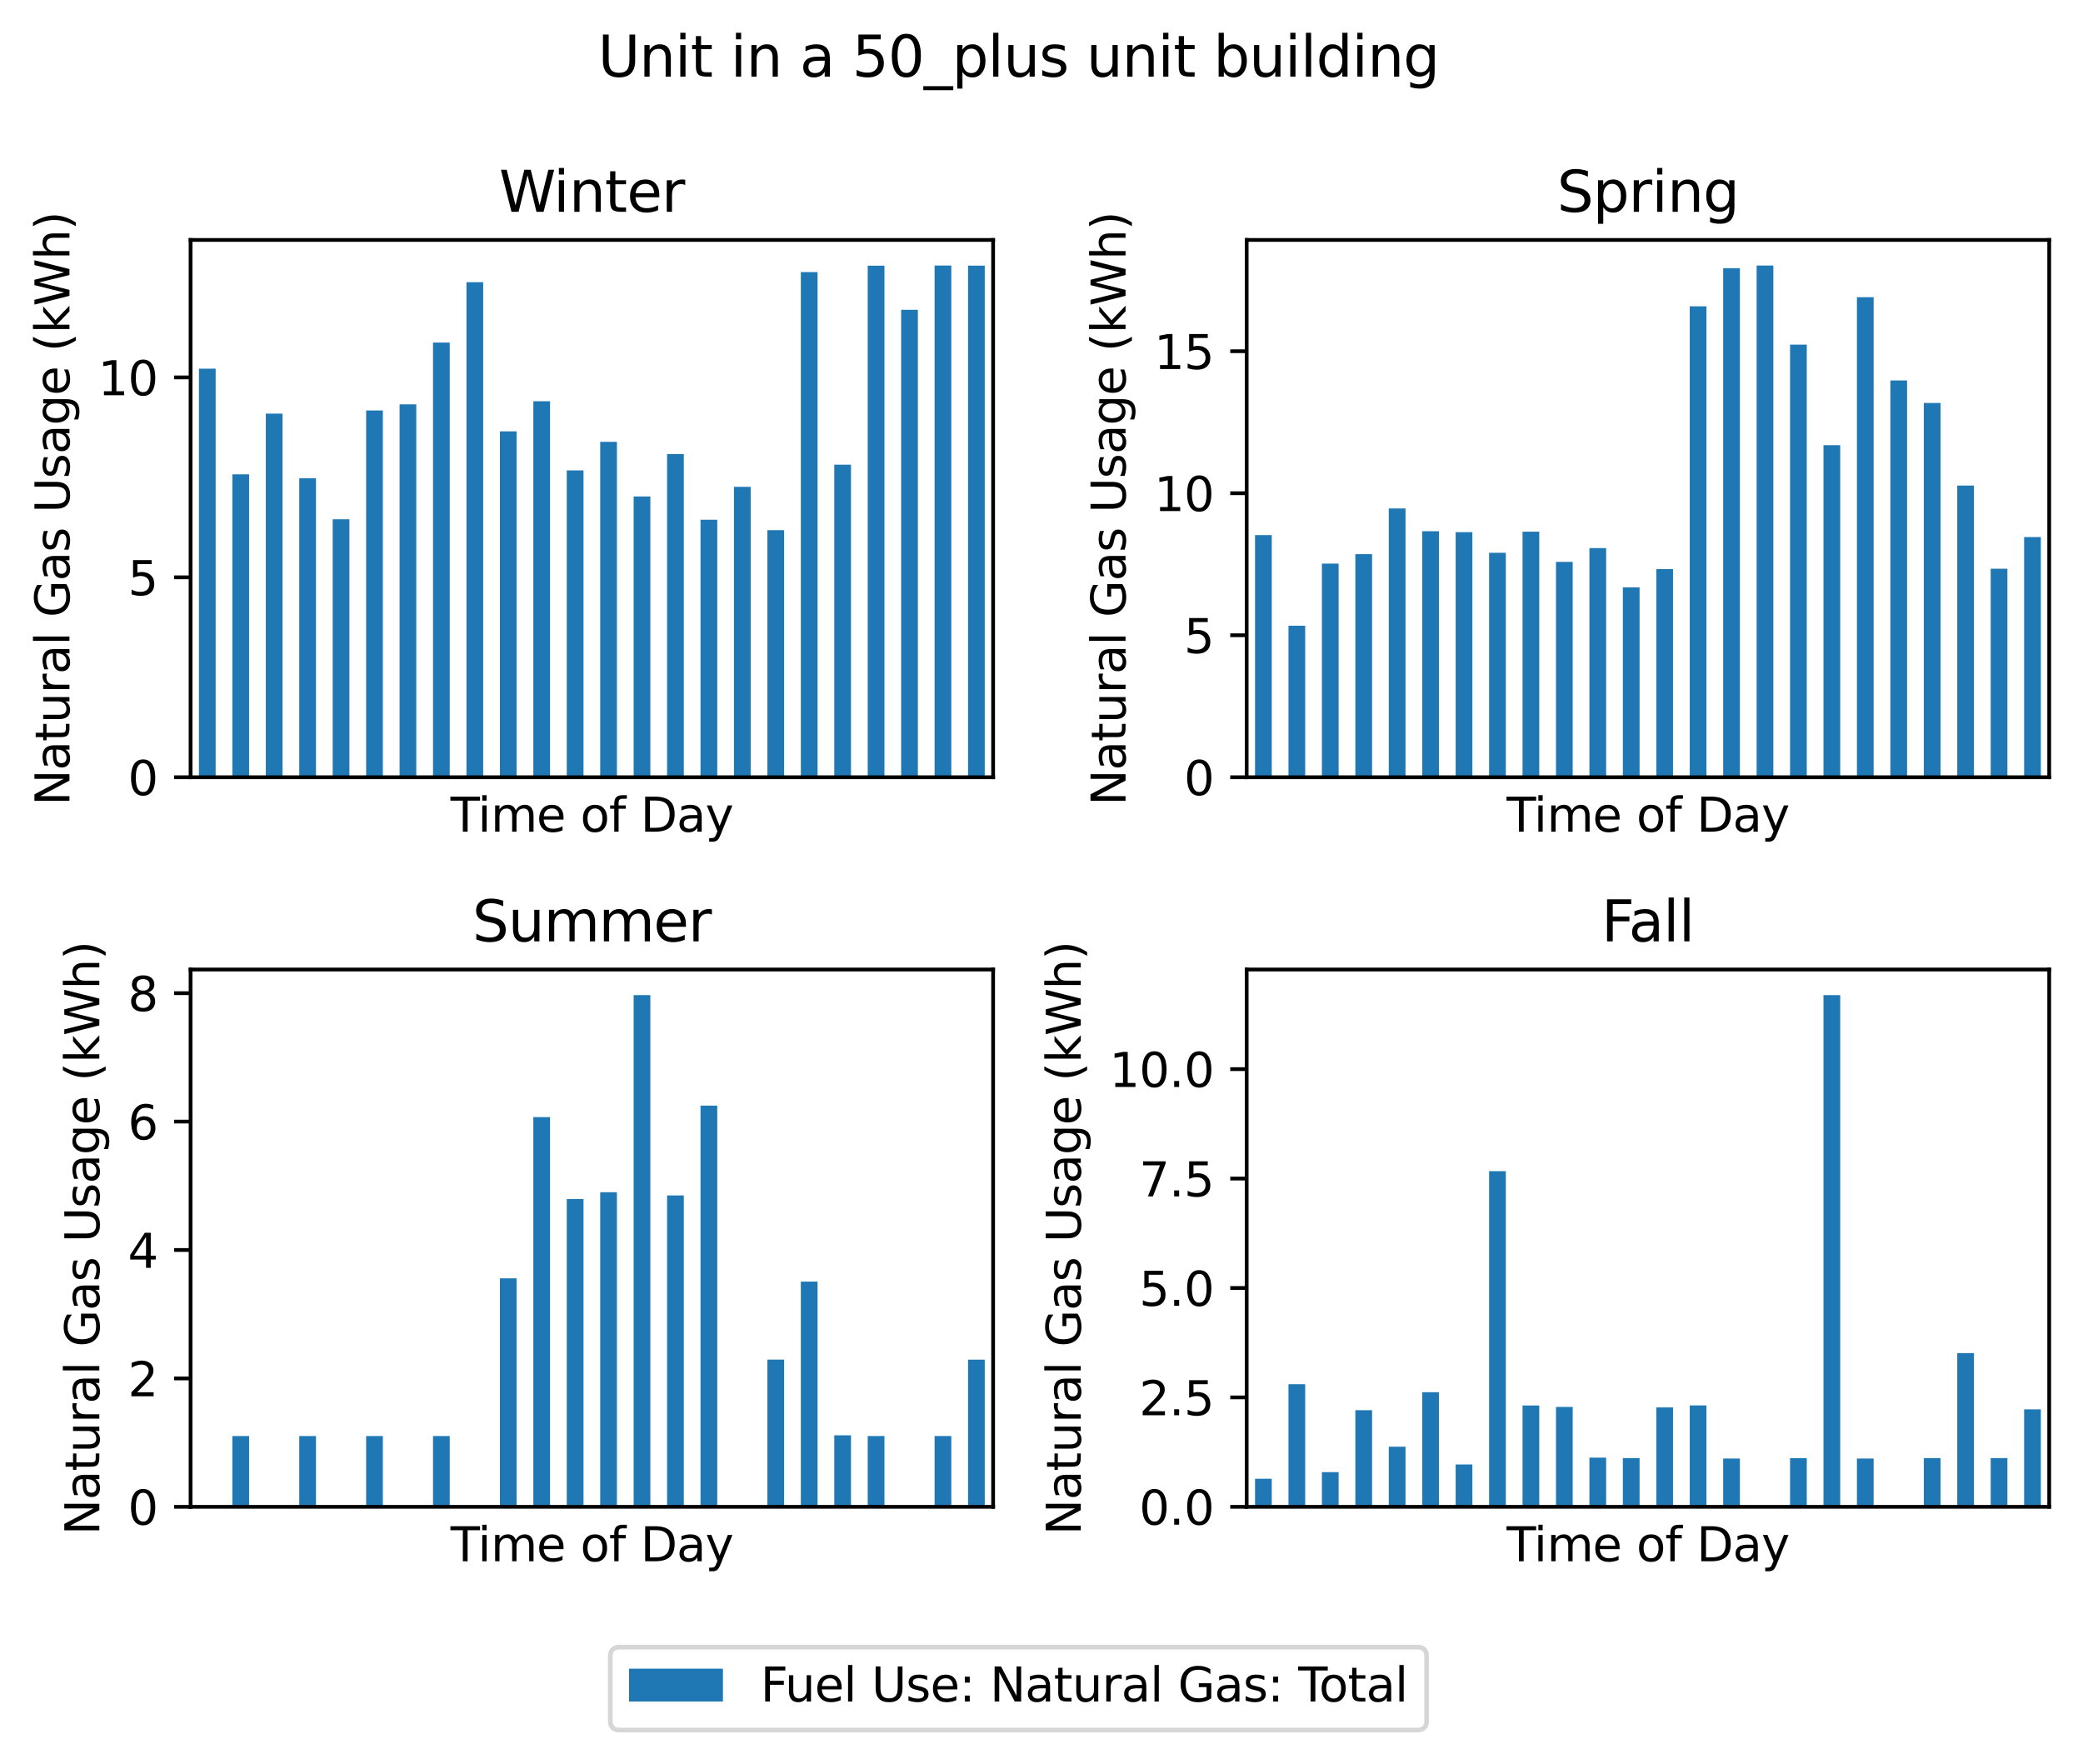 <?xml version="1.0" encoding="utf-8" standalone="no"?>
<!DOCTYPE svg PUBLIC "-//W3C//DTD SVG 1.1//EN"
  "http://www.w3.org/Graphics/SVG/1.1/DTD/svg11.dtd">
<svg xmlns:xlink="http://www.w3.org/1999/xlink" width="443.783pt" height="375.766pt" viewBox="0 0 443.783 375.766" xmlns="http://www.w3.org/2000/svg" version="1.1">
 <defs>
  <style type="text/css">*{stroke-linejoin: round; stroke-linecap: butt}</style>
 </defs>
 <g id="figure_1">
  <g id="patch_1">
   <path d="M 0 375.766 
L 443.783 375.766 
L 443.783 -0 
L 0 -0 
z
" style="fill: #ffffff"/>
  </g>
  <g id="axes_1">
   <g id="patch_2">
    <path d="M 40.603 165.584 
L 211.583 165.584 
L 211.583 51.119 
L 40.603 51.119 
z
" style="fill: #ffffff"/>
   </g>
   <g id="patch_3">
    <path d="M 42.384 165.584 
L 45.946 165.584 
L 45.946 78.546 
L 42.384 78.546 
z
" clip-path="url(#pbcaced70a6)" style="fill: #1f77b4"/>
   </g>
   <g id="patch_4">
    <path d="M 49.508 165.584 
L 53.07 165.584 
L 53.07 101.051 
L 49.508 101.051 
z
" clip-path="url(#pbcaced70a6)" style="fill: #1f77b4"/>
   </g>
   <g id="patch_5">
    <path d="M 56.633 165.584 
L 60.195 165.584 
L 60.195 88.121 
L 56.633 88.121 
z
" clip-path="url(#pbcaced70a6)" style="fill: #1f77b4"/>
   </g>
   <g id="patch_6">
    <path d="M 63.757 165.584 
L 67.319 165.584 
L 67.319 101.894 
L 63.757 101.894 
z
" clip-path="url(#pbcaced70a6)" style="fill: #1f77b4"/>
   </g>
   <g id="patch_7">
    <path d="M 70.881 165.584 
L 74.443 165.584 
L 74.443 110.625 
L 70.881 110.625 
z
" clip-path="url(#pbcaced70a6)" style="fill: #1f77b4"/>
   </g>
   <g id="patch_8">
    <path d="M 78.005 165.584 
L 81.567 165.584 
L 81.567 87.448 
L 78.005 87.448 
z
" clip-path="url(#pbcaced70a6)" style="fill: #1f77b4"/>
   </g>
   <g id="patch_9">
    <path d="M 85.129 165.584 
L 88.691 165.584 
L 88.691 86.145 
L 85.129 86.145 
z
" clip-path="url(#pbcaced70a6)" style="fill: #1f77b4"/>
   </g>
   <g id="patch_10">
    <path d="M 92.253 165.584 
L 95.815 165.584 
L 95.815 72.984 
L 92.253 72.984 
z
" clip-path="url(#pbcaced70a6)" style="fill: #1f77b4"/>
   </g>
   <g id="patch_11">
    <path d="M 99.377 165.584 
L 102.94 165.584 
L 102.94 60.113 
L 99.377 60.113 
z
" clip-path="url(#pbcaced70a6)" style="fill: #1f77b4"/>
   </g>
   <g id="patch_12">
    <path d="M 106.502 165.584 
L 110.064 165.584 
L 110.064 91.894 
L 106.502 91.894 
z
" clip-path="url(#pbcaced70a6)" style="fill: #1f77b4"/>
   </g>
   <g id="patch_13">
    <path d="M 113.626 165.584 
L 117.188 165.584 
L 117.188 85.48 
L 113.626 85.48 
z
" clip-path="url(#pbcaced70a6)" style="fill: #1f77b4"/>
   </g>
   <g id="patch_14">
    <path d="M 120.75 165.584 
L 124.312 165.584 
L 124.312 100.216 
L 120.75 100.216 
z
" clip-path="url(#pbcaced70a6)" style="fill: #1f77b4"/>
   </g>
   <g id="patch_15">
    <path d="M 127.874 165.584 
L 131.436 165.584 
L 131.436 94.134 
L 127.874 94.134 
z
" clip-path="url(#pbcaced70a6)" style="fill: #1f77b4"/>
   </g>
   <g id="patch_16">
    <path d="M 134.998 165.584 
L 138.56 165.584 
L 138.56 105.762 
L 134.998 105.762 
z
" clip-path="url(#pbcaced70a6)" style="fill: #1f77b4"/>
   </g>
   <g id="patch_17">
    <path d="M 142.123 165.584 
L 145.685 165.584 
L 145.685 96.732 
L 142.123 96.732 
z
" clip-path="url(#pbcaced70a6)" style="fill: #1f77b4"/>
   </g>
   <g id="patch_18">
    <path d="M 149.247 165.584 
L 152.809 165.584 
L 152.809 110.719 
L 149.247 110.719 
z
" clip-path="url(#pbcaced70a6)" style="fill: #1f77b4"/>
   </g>
   <g id="patch_19">
    <path d="M 156.371 165.584 
L 159.933 165.584 
L 159.933 103.717 
L 156.371 103.717 
z
" clip-path="url(#pbcaced70a6)" style="fill: #1f77b4"/>
   </g>
   <g id="patch_20">
    <path d="M 163.495 165.584 
L 167.057 165.584 
L 167.057 112.942 
L 163.495 112.942 
z
" clip-path="url(#pbcaced70a6)" style="fill: #1f77b4"/>
   </g>
   <g id="patch_21">
    <path d="M 170.619 165.584 
L 174.181 165.584 
L 174.181 57.967 
L 170.619 57.967 
z
" clip-path="url(#pbcaced70a6)" style="fill: #1f77b4"/>
   </g>
   <g id="patch_22">
    <path d="M 177.743 165.584 
L 181.305 165.584 
L 181.305 98.998 
L 177.743 98.998 
z
" clip-path="url(#pbcaced70a6)" style="fill: #1f77b4"/>
   </g>
   <g id="patch_23">
    <path d="M 184.868 165.584 
L 188.43 165.584 
L 188.43 56.604 
L 184.868 56.604 
z
" clip-path="url(#pbcaced70a6)" style="fill: #1f77b4"/>
   </g>
   <g id="patch_24">
    <path d="M 191.992 165.584 
L 195.554 165.584 
L 195.554 65.999 
L 191.992 65.999 
z
" clip-path="url(#pbcaced70a6)" style="fill: #1f77b4"/>
   </g>
   <g id="patch_25">
    <path d="M 199.116 165.584 
L 202.678 165.584 
L 202.678 56.57 
L 199.116 56.57 
z
" clip-path="url(#pbcaced70a6)" style="fill: #1f77b4"/>
   </g>
   <g id="patch_26">
    <path d="M 206.24 165.584 
L 209.802 165.584 
L 209.802 56.595 
L 206.24 56.595 
z
" clip-path="url(#pbcaced70a6)" style="fill: #1f77b4"/>
   </g>
   <g id="matplotlib.axis_1">
    <g id="text_1">
     <!-- Time of Day -->
     <g transform="translate(95.988 177.182) scale(0.1 -0.1)">
      <defs>
       <path id="DejaVuSans-54" d="M -19 4666 
L 3928 4666 
L 3928 4134 
L 2272 4134 
L 2272 0 
L 1638 0 
L 1638 4134 
L -19 4134 
L -19 4666 
z
" transform="scale(0.016)"/>
       <path id="DejaVuSans-69" d="M 603 3500 
L 1178 3500 
L 1178 0 
L 603 0 
L 603 3500 
z
M 603 4863 
L 1178 4863 
L 1178 4134 
L 603 4134 
L 603 4863 
z
" transform="scale(0.016)"/>
       <path id="DejaVuSans-6d" d="M 3328 2828 
Q 3544 3216 3844 3400 
Q 4144 3584 4550 3584 
Q 5097 3584 5394 3201 
Q 5691 2819 5691 2113 
L 5691 0 
L 5113 0 
L 5113 2094 
Q 5113 2597 4934 2840 
Q 4756 3084 4391 3084 
Q 3944 3084 3684 2787 
Q 3425 2491 3425 1978 
L 3425 0 
L 2847 0 
L 2847 2094 
Q 2847 2600 2669 2842 
Q 2491 3084 2119 3084 
Q 1678 3084 1418 2786 
Q 1159 2488 1159 1978 
L 1159 0 
L 581 0 
L 581 3500 
L 1159 3500 
L 1159 2956 
Q 1356 3278 1631 3431 
Q 1906 3584 2284 3584 
Q 2666 3584 2933 3390 
Q 3200 3197 3328 2828 
z
" transform="scale(0.016)"/>
       <path id="DejaVuSans-65" d="M 3597 1894 
L 3597 1613 
L 953 1613 
Q 991 1019 1311 708 
Q 1631 397 2203 397 
Q 2534 397 2845 478 
Q 3156 559 3463 722 
L 3463 178 
Q 3153 47 2828 -22 
Q 2503 -91 2169 -91 
Q 1331 -91 842 396 
Q 353 884 353 1716 
Q 353 2575 817 3079 
Q 1281 3584 2069 3584 
Q 2775 3584 3186 3129 
Q 3597 2675 3597 1894 
z
M 3022 2063 
Q 3016 2534 2758 2815 
Q 2500 3097 2075 3097 
Q 1594 3097 1305 2825 
Q 1016 2553 972 2059 
L 3022 2063 
z
" transform="scale(0.016)"/>
       <path id="DejaVuSans-20" transform="scale(0.016)"/>
       <path id="DejaVuSans-6f" d="M 1959 3097 
Q 1497 3097 1228 2736 
Q 959 2375 959 1747 
Q 959 1119 1226 758 
Q 1494 397 1959 397 
Q 2419 397 2687 759 
Q 2956 1122 2956 1747 
Q 2956 2369 2687 2733 
Q 2419 3097 1959 3097 
z
M 1959 3584 
Q 2709 3584 3137 3096 
Q 3566 2609 3566 1747 
Q 3566 888 3137 398 
Q 2709 -91 1959 -91 
Q 1206 -91 779 398 
Q 353 888 353 1747 
Q 353 2609 779 3096 
Q 1206 3584 1959 3584 
z
" transform="scale(0.016)"/>
       <path id="DejaVuSans-66" d="M 2375 4863 
L 2375 4384 
L 1825 4384 
Q 1516 4384 1395 4259 
Q 1275 4134 1275 3809 
L 1275 3500 
L 2222 3500 
L 2222 3053 
L 1275 3053 
L 1275 0 
L 697 0 
L 697 3053 
L 147 3053 
L 147 3500 
L 697 3500 
L 697 3744 
Q 697 4328 969 4595 
Q 1241 4863 1831 4863 
L 2375 4863 
z
" transform="scale(0.016)"/>
       <path id="DejaVuSans-44" d="M 1259 4147 
L 1259 519 
L 2022 519 
Q 2988 519 3436 956 
Q 3884 1394 3884 2338 
Q 3884 3275 3436 3711 
Q 2988 4147 2022 4147 
L 1259 4147 
z
M 628 4666 
L 1925 4666 
Q 3281 4666 3915 4102 
Q 4550 3538 4550 2338 
Q 4550 1131 3912 565 
Q 3275 0 1925 0 
L 628 0 
L 628 4666 
z
" transform="scale(0.016)"/>
       <path id="DejaVuSans-61" d="M 2194 1759 
Q 1497 1759 1228 1600 
Q 959 1441 959 1056 
Q 959 750 1161 570 
Q 1363 391 1709 391 
Q 2188 391 2477 730 
Q 2766 1069 2766 1631 
L 2766 1759 
L 2194 1759 
z
M 3341 1997 
L 3341 0 
L 2766 0 
L 2766 531 
Q 2569 213 2275 61 
Q 1981 -91 1556 -91 
Q 1019 -91 701 211 
Q 384 513 384 1019 
Q 384 1609 779 1909 
Q 1175 2209 1959 2209 
L 2766 2209 
L 2766 2266 
Q 2766 2663 2505 2880 
Q 2244 3097 1772 3097 
Q 1472 3097 1187 3025 
Q 903 2953 641 2809 
L 641 3341 
Q 956 3463 1253 3523 
Q 1550 3584 1831 3584 
Q 2591 3584 2966 3190 
Q 3341 2797 3341 1997 
z
" transform="scale(0.016)"/>
       <path id="DejaVuSans-79" d="M 2059 -325 
Q 1816 -950 1584 -1140 
Q 1353 -1331 966 -1331 
L 506 -1331 
L 506 -850 
L 844 -850 
Q 1081 -850 1212 -737 
Q 1344 -625 1503 -206 
L 1606 56 
L 191 3500 
L 800 3500 
L 1894 763 
L 2988 3500 
L 3597 3500 
L 2059 -325 
z
" transform="scale(0.016)"/>
      </defs>
      <use xlink:href="#DejaVuSans-54"/>
      <use xlink:href="#DejaVuSans-69" x="57.959"/>
      <use xlink:href="#DejaVuSans-6d" x="85.742"/>
      <use xlink:href="#DejaVuSans-65" x="183.154"/>
      <use xlink:href="#DejaVuSans-20" x="244.678"/>
      <use xlink:href="#DejaVuSans-6f" x="276.465"/>
      <use xlink:href="#DejaVuSans-66" x="337.646"/>
      <use xlink:href="#DejaVuSans-20" x="372.852"/>
      <use xlink:href="#DejaVuSans-44" x="404.639"/>
      <use xlink:href="#DejaVuSans-61" x="481.641"/>
      <use xlink:href="#DejaVuSans-79" x="542.92"/>
     </g>
    </g>
   </g>
   <g id="matplotlib.axis_2">
    <g id="ytick_1">
     <g id="line2d_1">
      <defs>
       <path id="m2511fa153b" d="M 0 0 
L -3.5 0 
" style="stroke: #000000; stroke-width: 0.8"/>
      </defs>
      <g>
       <use xlink:href="#m2511fa153b" x="40.603" y="165.584" style="stroke: #000000; stroke-width: 0.8"/>
      </g>
     </g>
     <g id="text_2">
      <!-- 0 -->
      <g transform="translate(27.241 169.383) scale(0.1 -0.1)">
       <defs>
        <path id="DejaVuSans-30" d="M 2034 4250 
Q 1547 4250 1301 3770 
Q 1056 3291 1056 2328 
Q 1056 1369 1301 889 
Q 1547 409 2034 409 
Q 2525 409 2770 889 
Q 3016 1369 3016 2328 
Q 3016 3291 2770 3770 
Q 2525 4250 2034 4250 
z
M 2034 4750 
Q 2819 4750 3233 4129 
Q 3647 3509 3647 2328 
Q 3647 1150 3233 529 
Q 2819 -91 2034 -91 
Q 1250 -91 836 529 
Q 422 1150 422 2328 
Q 422 3509 836 4129 
Q 1250 4750 2034 4750 
z
" transform="scale(0.016)"/>
       </defs>
       <use xlink:href="#DejaVuSans-30"/>
      </g>
     </g>
    </g>
    <g id="ytick_2">
     <g id="line2d_2">
      <g>
       <use xlink:href="#m2511fa153b" x="40.603" y="122.993" style="stroke: #000000; stroke-width: 0.8"/>
      </g>
     </g>
     <g id="text_3">
      <!-- 5 -->
      <g transform="translate(27.241 126.793) scale(0.1 -0.1)">
       <defs>
        <path id="DejaVuSans-35" d="M 691 4666 
L 3169 4666 
L 3169 4134 
L 1269 4134 
L 1269 2991 
Q 1406 3038 1543 3061 
Q 1681 3084 1819 3084 
Q 2600 3084 3056 2656 
Q 3513 2228 3513 1497 
Q 3513 744 3044 326 
Q 2575 -91 1722 -91 
Q 1428 -91 1123 -41 
Q 819 9 494 109 
L 494 744 
Q 775 591 1075 516 
Q 1375 441 1709 441 
Q 2250 441 2565 725 
Q 2881 1009 2881 1497 
Q 2881 1984 2565 2268 
Q 2250 2553 1709 2553 
Q 1456 2553 1204 2497 
Q 953 2441 691 2322 
L 691 4666 
z
" transform="scale(0.016)"/>
       </defs>
       <use xlink:href="#DejaVuSans-35"/>
      </g>
     </g>
    </g>
    <g id="ytick_3">
     <g id="line2d_3">
      <g>
       <use xlink:href="#m2511fa153b" x="40.603" y="80.403" style="stroke: #000000; stroke-width: 0.8"/>
      </g>
     </g>
     <g id="text_4">
      <!-- 10 -->
      <g transform="translate(20.878 84.203) scale(0.1 -0.1)">
       <defs>
        <path id="DejaVuSans-31" d="M 794 531 
L 1825 531 
L 1825 4091 
L 703 3866 
L 703 4441 
L 1819 4666 
L 2450 4666 
L 2450 531 
L 3481 531 
L 3481 0 
L 794 0 
L 794 531 
z
" transform="scale(0.016)"/>
       </defs>
       <use xlink:href="#DejaVuSans-31"/>
       <use xlink:href="#DejaVuSans-30" x="63.623"/>
      </g>
     </g>
    </g>
    <g id="text_5">
     <!-- Natural Gas Usage (kWh) -->
     <g transform="translate(14.798 171.592) rotate(-90) scale(0.1 -0.1)">
      <defs>
       <path id="DejaVuSans-4e" d="M 628 4666 
L 1478 4666 
L 3547 763 
L 3547 4666 
L 4159 4666 
L 4159 0 
L 3309 0 
L 1241 3903 
L 1241 0 
L 628 0 
L 628 4666 
z
" transform="scale(0.016)"/>
       <path id="DejaVuSans-74" d="M 1172 4494 
L 1172 3500 
L 2356 3500 
L 2356 3053 
L 1172 3053 
L 1172 1153 
Q 1172 725 1289 603 
Q 1406 481 1766 481 
L 2356 481 
L 2356 0 
L 1766 0 
Q 1100 0 847 248 
Q 594 497 594 1153 
L 594 3053 
L 172 3053 
L 172 3500 
L 594 3500 
L 594 4494 
L 1172 4494 
z
" transform="scale(0.016)"/>
       <path id="DejaVuSans-75" d="M 544 1381 
L 544 3500 
L 1119 3500 
L 1119 1403 
Q 1119 906 1312 657 
Q 1506 409 1894 409 
Q 2359 409 2629 706 
Q 2900 1003 2900 1516 
L 2900 3500 
L 3475 3500 
L 3475 0 
L 2900 0 
L 2900 538 
Q 2691 219 2414 64 
Q 2138 -91 1772 -91 
Q 1169 -91 856 284 
Q 544 659 544 1381 
z
M 1991 3584 
L 1991 3584 
z
" transform="scale(0.016)"/>
       <path id="DejaVuSans-72" d="M 2631 2963 
Q 2534 3019 2420 3045 
Q 2306 3072 2169 3072 
Q 1681 3072 1420 2755 
Q 1159 2438 1159 1844 
L 1159 0 
L 581 0 
L 581 3500 
L 1159 3500 
L 1159 2956 
Q 1341 3275 1631 3429 
Q 1922 3584 2338 3584 
Q 2397 3584 2469 3576 
Q 2541 3569 2628 3553 
L 2631 2963 
z
" transform="scale(0.016)"/>
       <path id="DejaVuSans-6c" d="M 603 4863 
L 1178 4863 
L 1178 0 
L 603 0 
L 603 4863 
z
" transform="scale(0.016)"/>
       <path id="DejaVuSans-47" d="M 3809 666 
L 3809 1919 
L 2778 1919 
L 2778 2438 
L 4434 2438 
L 4434 434 
Q 4069 175 3628 42 
Q 3188 -91 2688 -91 
Q 1594 -91 976 548 
Q 359 1188 359 2328 
Q 359 3472 976 4111 
Q 1594 4750 2688 4750 
Q 3144 4750 3555 4637 
Q 3966 4525 4313 4306 
L 4313 3634 
Q 3963 3931 3569 4081 
Q 3175 4231 2741 4231 
Q 1884 4231 1454 3753 
Q 1025 3275 1025 2328 
Q 1025 1384 1454 906 
Q 1884 428 2741 428 
Q 3075 428 3337 486 
Q 3600 544 3809 666 
z
" transform="scale(0.016)"/>
       <path id="DejaVuSans-73" d="M 2834 3397 
L 2834 2853 
Q 2591 2978 2328 3040 
Q 2066 3103 1784 3103 
Q 1356 3103 1142 2972 
Q 928 2841 928 2578 
Q 928 2378 1081 2264 
Q 1234 2150 1697 2047 
L 1894 2003 
Q 2506 1872 2764 1633 
Q 3022 1394 3022 966 
Q 3022 478 2636 193 
Q 2250 -91 1575 -91 
Q 1294 -91 989 -36 
Q 684 19 347 128 
L 347 722 
Q 666 556 975 473 
Q 1284 391 1588 391 
Q 1994 391 2212 530 
Q 2431 669 2431 922 
Q 2431 1156 2273 1281 
Q 2116 1406 1581 1522 
L 1381 1569 
Q 847 1681 609 1914 
Q 372 2147 372 2553 
Q 372 3047 722 3315 
Q 1072 3584 1716 3584 
Q 2034 3584 2315 3537 
Q 2597 3491 2834 3397 
z
" transform="scale(0.016)"/>
       <path id="DejaVuSans-55" d="M 556 4666 
L 1191 4666 
L 1191 1831 
Q 1191 1081 1462 751 
Q 1734 422 2344 422 
Q 2950 422 3222 751 
Q 3494 1081 3494 1831 
L 3494 4666 
L 4128 4666 
L 4128 1753 
Q 4128 841 3676 375 
Q 3225 -91 2344 -91 
Q 1459 -91 1007 375 
Q 556 841 556 1753 
L 556 4666 
z
" transform="scale(0.016)"/>
       <path id="DejaVuSans-67" d="M 2906 1791 
Q 2906 2416 2648 2759 
Q 2391 3103 1925 3103 
Q 1463 3103 1205 2759 
Q 947 2416 947 1791 
Q 947 1169 1205 825 
Q 1463 481 1925 481 
Q 2391 481 2648 825 
Q 2906 1169 2906 1791 
z
M 3481 434 
Q 3481 -459 3084 -895 
Q 2688 -1331 1869 -1331 
Q 1566 -1331 1297 -1286 
Q 1028 -1241 775 -1147 
L 775 -588 
Q 1028 -725 1275 -790 
Q 1522 -856 1778 -856 
Q 2344 -856 2625 -561 
Q 2906 -266 2906 331 
L 2906 616 
Q 2728 306 2450 153 
Q 2172 0 1784 0 
Q 1141 0 747 490 
Q 353 981 353 1791 
Q 353 2603 747 3093 
Q 1141 3584 1784 3584 
Q 2172 3584 2450 3431 
Q 2728 3278 2906 2969 
L 2906 3500 
L 3481 3500 
L 3481 434 
z
" transform="scale(0.016)"/>
       <path id="DejaVuSans-28" d="M 1984 4856 
Q 1566 4138 1362 3434 
Q 1159 2731 1159 2009 
Q 1159 1288 1364 580 
Q 1569 -128 1984 -844 
L 1484 -844 
Q 1016 -109 783 600 
Q 550 1309 550 2009 
Q 550 2706 781 3412 
Q 1013 4119 1484 4856 
L 1984 4856 
z
" transform="scale(0.016)"/>
       <path id="DejaVuSans-6b" d="M 581 4863 
L 1159 4863 
L 1159 1991 
L 2875 3500 
L 3609 3500 
L 1753 1863 
L 3688 0 
L 2938 0 
L 1159 1709 
L 1159 0 
L 581 0 
L 581 4863 
z
" transform="scale(0.016)"/>
       <path id="DejaVuSans-57" d="M 213 4666 
L 850 4666 
L 1831 722 
L 2809 4666 
L 3519 4666 
L 4500 722 
L 5478 4666 
L 6119 4666 
L 4947 0 
L 4153 0 
L 3169 4050 
L 2175 0 
L 1381 0 
L 213 4666 
z
" transform="scale(0.016)"/>
       <path id="DejaVuSans-68" d="M 3513 2113 
L 3513 0 
L 2938 0 
L 2938 2094 
Q 2938 2591 2744 2837 
Q 2550 3084 2163 3084 
Q 1697 3084 1428 2787 
Q 1159 2491 1159 1978 
L 1159 0 
L 581 0 
L 581 4863 
L 1159 4863 
L 1159 2956 
Q 1366 3272 1645 3428 
Q 1925 3584 2291 3584 
Q 2894 3584 3203 3211 
Q 3513 2838 3513 2113 
z
" transform="scale(0.016)"/>
       <path id="DejaVuSans-29" d="M 513 4856 
L 1013 4856 
Q 1481 4119 1714 3412 
Q 1947 2706 1947 2009 
Q 1947 1309 1714 600 
Q 1481 -109 1013 -844 
L 513 -844 
Q 928 -128 1133 580 
Q 1338 1288 1338 2009 
Q 1338 2731 1133 3434 
Q 928 4138 513 4856 
z
" transform="scale(0.016)"/>
      </defs>
      <use xlink:href="#DejaVuSans-4e"/>
      <use xlink:href="#DejaVuSans-61" x="74.805"/>
      <use xlink:href="#DejaVuSans-74" x="136.084"/>
      <use xlink:href="#DejaVuSans-75" x="175.293"/>
      <use xlink:href="#DejaVuSans-72" x="238.672"/>
      <use xlink:href="#DejaVuSans-61" x="279.785"/>
      <use xlink:href="#DejaVuSans-6c" x="341.064"/>
      <use xlink:href="#DejaVuSans-20" x="368.848"/>
      <use xlink:href="#DejaVuSans-47" x="400.635"/>
      <use xlink:href="#DejaVuSans-61" x="478.125"/>
      <use xlink:href="#DejaVuSans-73" x="539.404"/>
      <use xlink:href="#DejaVuSans-20" x="591.504"/>
      <use xlink:href="#DejaVuSans-55" x="623.291"/>
      <use xlink:href="#DejaVuSans-73" x="696.484"/>
      <use xlink:href="#DejaVuSans-61" x="748.584"/>
      <use xlink:href="#DejaVuSans-67" x="809.863"/>
      <use xlink:href="#DejaVuSans-65" x="873.34"/>
      <use xlink:href="#DejaVuSans-20" x="934.863"/>
      <use xlink:href="#DejaVuSans-28" x="966.65"/>
      <use xlink:href="#DejaVuSans-6b" x="1005.664"/>
      <use xlink:href="#DejaVuSans-57" x="1063.574"/>
      <use xlink:href="#DejaVuSans-68" x="1162.451"/>
      <use xlink:href="#DejaVuSans-29" x="1225.83"/>
     </g>
    </g>
   </g>
   <g id="patch_27">
    <path d="M 40.603 165.584 
L 40.603 51.119 
" style="fill: none; stroke: #000000; stroke-width: 0.8; stroke-linejoin: miter; stroke-linecap: square"/>
   </g>
   <g id="patch_28">
    <path d="M 211.583 165.584 
L 211.583 51.119 
" style="fill: none; stroke: #000000; stroke-width: 0.8; stroke-linejoin: miter; stroke-linecap: square"/>
   </g>
   <g id="patch_29">
    <path d="M 40.603 165.584 
L 211.583 165.584 
" style="fill: none; stroke: #000000; stroke-width: 0.8; stroke-linejoin: miter; stroke-linecap: square"/>
   </g>
   <g id="patch_30">
    <path d="M 40.603 51.119 
L 211.583 51.119 
" style="fill: none; stroke: #000000; stroke-width: 0.8; stroke-linejoin: miter; stroke-linecap: square"/>
   </g>
   <g id="text_6">
    <!-- Winter -->
    <g transform="translate(106.316 45.119) scale(0.12 -0.12)">
     <defs>
      <path id="DejaVuSans-6e" d="M 3513 2113 
L 3513 0 
L 2938 0 
L 2938 2094 
Q 2938 2591 2744 2837 
Q 2550 3084 2163 3084 
Q 1697 3084 1428 2787 
Q 1159 2491 1159 1978 
L 1159 0 
L 581 0 
L 581 3500 
L 1159 3500 
L 1159 2956 
Q 1366 3272 1645 3428 
Q 1925 3584 2291 3584 
Q 2894 3584 3203 3211 
Q 3513 2838 3513 2113 
z
" transform="scale(0.016)"/>
     </defs>
     <use xlink:href="#DejaVuSans-57"/>
     <use xlink:href="#DejaVuSans-69" x="96.627"/>
     <use xlink:href="#DejaVuSans-6e" x="124.41"/>
     <use xlink:href="#DejaVuSans-74" x="187.789"/>
     <use xlink:href="#DejaVuSans-65" x="226.998"/>
     <use xlink:href="#DejaVuSans-72" x="288.521"/>
    </g>
   </g>
  </g>
  <g id="axes_2">
   <g id="patch_31">
    <path d="M 265.603 165.584 
L 436.583 165.584 
L 436.583 51.119 
L 265.603 51.119 
z
" style="fill: #ffffff"/>
   </g>
   <g id="patch_32">
    <path d="M 267.384 165.584 
L 270.946 165.584 
L 270.946 113.999 
L 267.384 113.999 
z
" clip-path="url(#peac10788ef)" style="fill: #1f77b4"/>
   </g>
   <g id="patch_33">
    <path d="M 274.508 165.584 
L 278.07 165.584 
L 278.07 133.296 
L 274.508 133.296 
z
" clip-path="url(#peac10788ef)" style="fill: #1f77b4"/>
   </g>
   <g id="patch_34">
    <path d="M 281.632 165.584 
L 285.195 165.584 
L 285.195 120.068 
L 281.632 120.068 
z
" clip-path="url(#peac10788ef)" style="fill: #1f77b4"/>
   </g>
   <g id="patch_35">
    <path d="M 288.757 165.584 
L 292.319 165.584 
L 292.319 118.054 
L 288.757 118.054 
z
" clip-path="url(#peac10788ef)" style="fill: #1f77b4"/>
   </g>
   <g id="patch_36">
    <path d="M 295.881 165.584 
L 299.443 165.584 
L 299.443 108.318 
L 295.881 108.318 
z
" clip-path="url(#peac10788ef)" style="fill: #1f77b4"/>
   </g>
   <g id="patch_37">
    <path d="M 303.005 165.584 
L 306.567 165.584 
L 306.567 113.17 
L 303.005 113.17 
z
" clip-path="url(#peac10788ef)" style="fill: #1f77b4"/>
   </g>
   <g id="patch_38">
    <path d="M 310.129 165.584 
L 313.691 165.584 
L 313.691 113.37 
L 310.129 113.37 
z
" clip-path="url(#peac10788ef)" style="fill: #1f77b4"/>
   </g>
   <g id="patch_39">
    <path d="M 317.253 165.584 
L 320.815 165.584 
L 320.815 117.757 
L 317.253 117.757 
z
" clip-path="url(#peac10788ef)" style="fill: #1f77b4"/>
   </g>
   <g id="patch_40">
    <path d="M 324.377 165.584 
L 327.94 165.584 
L 327.94 113.267 
L 324.377 113.267 
z
" clip-path="url(#peac10788ef)" style="fill: #1f77b4"/>
   </g>
   <g id="patch_41">
    <path d="M 331.502 165.584 
L 335.064 165.584 
L 335.064 119.705 
L 331.502 119.705 
z
" clip-path="url(#peac10788ef)" style="fill: #1f77b4"/>
   </g>
   <g id="patch_42">
    <path d="M 338.626 165.584 
L 342.188 165.584 
L 342.188 116.765 
L 338.626 116.765 
z
" clip-path="url(#peac10788ef)" style="fill: #1f77b4"/>
   </g>
   <g id="patch_43">
    <path d="M 345.75 165.584 
L 349.312 165.584 
L 349.312 125.127 
L 345.75 125.127 
z
" clip-path="url(#peac10788ef)" style="fill: #1f77b4"/>
   </g>
   <g id="patch_44">
    <path d="M 352.874 165.584 
L 356.436 165.584 
L 356.436 121.236 
L 352.874 121.236 
z
" clip-path="url(#peac10788ef)" style="fill: #1f77b4"/>
   </g>
   <g id="patch_45">
    <path d="M 359.998 165.584 
L 363.56 165.584 
L 363.56 65.259 
L 359.998 65.259 
z
" clip-path="url(#peac10788ef)" style="fill: #1f77b4"/>
   </g>
   <g id="patch_46">
    <path d="M 367.123 165.584 
L 370.685 165.584 
L 370.685 57.139 
L 367.123 57.139 
z
" clip-path="url(#peac10788ef)" style="fill: #1f77b4"/>
   </g>
   <g id="patch_47">
    <path d="M 374.247 165.584 
L 377.809 165.584 
L 377.809 56.57 
L 374.247 56.57 
z
" clip-path="url(#peac10788ef)" style="fill: #1f77b4"/>
   </g>
   <g id="patch_48">
    <path d="M 381.371 165.584 
L 384.933 165.584 
L 384.933 73.422 
L 381.371 73.422 
z
" clip-path="url(#peac10788ef)" style="fill: #1f77b4"/>
   </g>
   <g id="patch_49">
    <path d="M 388.495 165.584 
L 392.057 165.584 
L 392.057 94.842 
L 388.495 94.842 
z
" clip-path="url(#peac10788ef)" style="fill: #1f77b4"/>
   </g>
   <g id="patch_50">
    <path d="M 395.619 165.584 
L 399.181 165.584 
L 399.181 63.311 
L 395.619 63.311 
z
" clip-path="url(#peac10788ef)" style="fill: #1f77b4"/>
   </g>
   <g id="patch_51">
    <path d="M 402.743 165.584 
L 406.305 165.584 
L 406.305 81.052 
L 402.743 81.052 
z
" clip-path="url(#peac10788ef)" style="fill: #1f77b4"/>
   </g>
   <g id="patch_52">
    <path d="M 409.868 165.584 
L 413.43 165.584 
L 413.43 85.844 
L 409.868 85.844 
z
" clip-path="url(#peac10788ef)" style="fill: #1f77b4"/>
   </g>
   <g id="patch_53">
    <path d="M 416.992 165.584 
L 420.554 165.584 
L 420.554 103.44 
L 416.992 103.44 
z
" clip-path="url(#peac10788ef)" style="fill: #1f77b4"/>
   </g>
   <g id="patch_54">
    <path d="M 424.116 165.584 
L 427.678 165.584 
L 427.678 121.158 
L 424.116 121.158 
z
" clip-path="url(#peac10788ef)" style="fill: #1f77b4"/>
   </g>
   <g id="patch_55">
    <path d="M 431.24 165.584 
L 434.802 165.584 
L 434.802 114.411 
L 431.24 114.411 
z
" clip-path="url(#peac10788ef)" style="fill: #1f77b4"/>
   </g>
   <g id="matplotlib.axis_3">
    <g id="text_7">
     <!-- Time of Day -->
     <g transform="translate(320.988 177.182) scale(0.1 -0.1)">
      <use xlink:href="#DejaVuSans-54"/>
      <use xlink:href="#DejaVuSans-69" x="57.959"/>
      <use xlink:href="#DejaVuSans-6d" x="85.742"/>
      <use xlink:href="#DejaVuSans-65" x="183.154"/>
      <use xlink:href="#DejaVuSans-20" x="244.678"/>
      <use xlink:href="#DejaVuSans-6f" x="276.465"/>
      <use xlink:href="#DejaVuSans-66" x="337.646"/>
      <use xlink:href="#DejaVuSans-20" x="372.852"/>
      <use xlink:href="#DejaVuSans-44" x="404.639"/>
      <use xlink:href="#DejaVuSans-61" x="481.641"/>
      <use xlink:href="#DejaVuSans-79" x="542.92"/>
     </g>
    </g>
   </g>
   <g id="matplotlib.axis_4">
    <g id="ytick_4">
     <g id="line2d_4">
      <g>
       <use xlink:href="#m2511fa153b" x="265.603" y="165.584" style="stroke: #000000; stroke-width: 0.8"/>
      </g>
     </g>
     <g id="text_8">
      <!-- 0 -->
      <g transform="translate(252.241 169.383) scale(0.1 -0.1)">
       <use xlink:href="#DejaVuSans-30"/>
      </g>
     </g>
    </g>
    <g id="ytick_5">
     <g id="line2d_5">
      <g>
       <use xlink:href="#m2511fa153b" x="265.603" y="135.329" style="stroke: #000000; stroke-width: 0.8"/>
      </g>
     </g>
     <g id="text_9">
      <!-- 5 -->
      <g transform="translate(252.241 139.128) scale(0.1 -0.1)">
       <use xlink:href="#DejaVuSans-35"/>
      </g>
     </g>
    </g>
    <g id="ytick_6">
     <g id="line2d_6">
      <g>
       <use xlink:href="#m2511fa153b" x="265.603" y="105.074" style="stroke: #000000; stroke-width: 0.8"/>
      </g>
     </g>
     <g id="text_10">
      <!-- 10 -->
      <g transform="translate(245.878 108.873) scale(0.1 -0.1)">
       <use xlink:href="#DejaVuSans-31"/>
       <use xlink:href="#DejaVuSans-30" x="63.623"/>
      </g>
     </g>
    </g>
    <g id="ytick_7">
     <g id="line2d_7">
      <g>
       <use xlink:href="#m2511fa153b" x="265.603" y="74.82" style="stroke: #000000; stroke-width: 0.8"/>
      </g>
     </g>
     <g id="text_11">
      <!-- 15 -->
      <g transform="translate(245.878 78.619) scale(0.1 -0.1)">
       <use xlink:href="#DejaVuSans-31"/>
       <use xlink:href="#DejaVuSans-35" x="63.623"/>
      </g>
     </g>
    </g>
    <g id="text_12">
     <!-- Natural Gas Usage (kWh) -->
     <g transform="translate(239.798 171.592) rotate(-90) scale(0.1 -0.1)">
      <use xlink:href="#DejaVuSans-4e"/>
      <use xlink:href="#DejaVuSans-61" x="74.805"/>
      <use xlink:href="#DejaVuSans-74" x="136.084"/>
      <use xlink:href="#DejaVuSans-75" x="175.293"/>
      <use xlink:href="#DejaVuSans-72" x="238.672"/>
      <use xlink:href="#DejaVuSans-61" x="279.785"/>
      <use xlink:href="#DejaVuSans-6c" x="341.064"/>
      <use xlink:href="#DejaVuSans-20" x="368.848"/>
      <use xlink:href="#DejaVuSans-47" x="400.635"/>
      <use xlink:href="#DejaVuSans-61" x="478.125"/>
      <use xlink:href="#DejaVuSans-73" x="539.404"/>
      <use xlink:href="#DejaVuSans-20" x="591.504"/>
      <use xlink:href="#DejaVuSans-55" x="623.291"/>
      <use xlink:href="#DejaVuSans-73" x="696.484"/>
      <use xlink:href="#DejaVuSans-61" x="748.584"/>
      <use xlink:href="#DejaVuSans-67" x="809.863"/>
      <use xlink:href="#DejaVuSans-65" x="873.34"/>
      <use xlink:href="#DejaVuSans-20" x="934.863"/>
      <use xlink:href="#DejaVuSans-28" x="966.65"/>
      <use xlink:href="#DejaVuSans-6b" x="1005.664"/>
      <use xlink:href="#DejaVuSans-57" x="1063.574"/>
      <use xlink:href="#DejaVuSans-68" x="1162.451"/>
      <use xlink:href="#DejaVuSans-29" x="1225.83"/>
     </g>
    </g>
   </g>
   <g id="patch_56">
    <path d="M 265.603 165.584 
L 265.603 51.119 
" style="fill: none; stroke: #000000; stroke-width: 0.8; stroke-linejoin: miter; stroke-linecap: square"/>
   </g>
   <g id="patch_57">
    <path d="M 436.583 165.584 
L 436.583 51.119 
" style="fill: none; stroke: #000000; stroke-width: 0.8; stroke-linejoin: miter; stroke-linecap: square"/>
   </g>
   <g id="patch_58">
    <path d="M 265.603 165.584 
L 436.583 165.584 
" style="fill: none; stroke: #000000; stroke-width: 0.8; stroke-linejoin: miter; stroke-linecap: square"/>
   </g>
   <g id="patch_59">
    <path d="M 265.603 51.119 
L 436.583 51.119 
" style="fill: none; stroke: #000000; stroke-width: 0.8; stroke-linejoin: miter; stroke-linecap: square"/>
   </g>
   <g id="text_13">
    <!-- Spring -->
    <g transform="translate(331.73 45.119) scale(0.12 -0.12)">
     <defs>
      <path id="DejaVuSans-53" d="M 3425 4513 
L 3425 3897 
Q 3066 4069 2747 4153 
Q 2428 4238 2131 4238 
Q 1616 4238 1336 4038 
Q 1056 3838 1056 3469 
Q 1056 3159 1242 3001 
Q 1428 2844 1947 2747 
L 2328 2669 
Q 3034 2534 3370 2195 
Q 3706 1856 3706 1288 
Q 3706 609 3251 259 
Q 2797 -91 1919 -91 
Q 1588 -91 1214 -16 
Q 841 59 441 206 
L 441 856 
Q 825 641 1194 531 
Q 1563 422 1919 422 
Q 2459 422 2753 634 
Q 3047 847 3047 1241 
Q 3047 1584 2836 1778 
Q 2625 1972 2144 2069 
L 1759 2144 
Q 1053 2284 737 2584 
Q 422 2884 422 3419 
Q 422 4038 858 4394 
Q 1294 4750 2059 4750 
Q 2388 4750 2728 4690 
Q 3069 4631 3425 4513 
z
" transform="scale(0.016)"/>
      <path id="DejaVuSans-70" d="M 1159 525 
L 1159 -1331 
L 581 -1331 
L 581 3500 
L 1159 3500 
L 1159 2969 
Q 1341 3281 1617 3432 
Q 1894 3584 2278 3584 
Q 2916 3584 3314 3078 
Q 3713 2572 3713 1747 
Q 3713 922 3314 415 
Q 2916 -91 2278 -91 
Q 1894 -91 1617 61 
Q 1341 213 1159 525 
z
M 3116 1747 
Q 3116 2381 2855 2742 
Q 2594 3103 2138 3103 
Q 1681 3103 1420 2742 
Q 1159 2381 1159 1747 
Q 1159 1113 1420 752 
Q 1681 391 2138 391 
Q 2594 391 2855 752 
Q 3116 1113 3116 1747 
z
" transform="scale(0.016)"/>
     </defs>
     <use xlink:href="#DejaVuSans-53"/>
     <use xlink:href="#DejaVuSans-70" x="63.477"/>
     <use xlink:href="#DejaVuSans-72" x="126.953"/>
     <use xlink:href="#DejaVuSans-69" x="168.066"/>
     <use xlink:href="#DejaVuSans-6e" x="195.85"/>
     <use xlink:href="#DejaVuSans-67" x="259.229"/>
    </g>
   </g>
  </g>
  <g id="axes_3">
   <g id="patch_60">
    <path d="M 40.603 321.008 
L 211.583 321.008 
L 211.583 206.544 
L 40.603 206.544 
z
" style="fill: #ffffff"/>
   </g>
   <g id="patch_61">
    <path d="M 42.384 321.008 
L 45.946 321.008 
L 45.946 321.008 
L 42.384 321.008 
z
" clip-path="url(#p5de8a8ba07)" style="fill: #1f77b4"/>
   </g>
   <g id="patch_62">
    <path d="M 49.508 321.008 
L 53.07 321.008 
L 53.07 305.921 
L 49.508 305.921 
z
" clip-path="url(#p5de8a8ba07)" style="fill: #1f77b4"/>
   </g>
   <g id="patch_63">
    <path d="M 56.633 321.008 
L 60.195 321.008 
L 60.195 321.008 
L 56.633 321.008 
z
" clip-path="url(#p5de8a8ba07)" style="fill: #1f77b4"/>
   </g>
   <g id="patch_64">
    <path d="M 63.757 321.008 
L 67.319 321.008 
L 67.319 305.921 
L 63.757 305.921 
z
" clip-path="url(#p5de8a8ba07)" style="fill: #1f77b4"/>
   </g>
   <g id="patch_65">
    <path d="M 70.881 321.008 
L 74.443 321.008 
L 74.443 321.008 
L 70.881 321.008 
z
" clip-path="url(#p5de8a8ba07)" style="fill: #1f77b4"/>
   </g>
   <g id="patch_66">
    <path d="M 78.005 321.008 
L 81.567 321.008 
L 81.567 305.921 
L 78.005 305.921 
z
" clip-path="url(#p5de8a8ba07)" style="fill: #1f77b4"/>
   </g>
   <g id="patch_67">
    <path d="M 85.129 321.008 
L 88.691 321.008 
L 88.691 321.008 
L 85.129 321.008 
z
" clip-path="url(#p5de8a8ba07)" style="fill: #1f77b4"/>
   </g>
   <g id="patch_68">
    <path d="M 92.253 321.008 
L 95.815 321.008 
L 95.815 305.921 
L 92.253 305.921 
z
" clip-path="url(#p5de8a8ba07)" style="fill: #1f77b4"/>
   </g>
   <g id="patch_69">
    <path d="M 99.377 321.008 
L 102.94 321.008 
L 102.94 321.008 
L 99.377 321.008 
z
" clip-path="url(#p5de8a8ba07)" style="fill: #1f77b4"/>
   </g>
   <g id="patch_70">
    <path d="M 106.502 321.008 
L 110.064 321.008 
L 110.064 272.328 
L 106.502 272.328 
z
" clip-path="url(#p5de8a8ba07)" style="fill: #1f77b4"/>
   </g>
   <g id="patch_71">
    <path d="M 113.626 321.008 
L 117.188 321.008 
L 117.188 237.983 
L 113.626 237.983 
z
" clip-path="url(#p5de8a8ba07)" style="fill: #1f77b4"/>
   </g>
   <g id="patch_72">
    <path d="M 120.75 321.008 
L 124.312 321.008 
L 124.312 255.436 
L 120.75 255.436 
z
" clip-path="url(#p5de8a8ba07)" style="fill: #1f77b4"/>
   </g>
   <g id="patch_73">
    <path d="M 127.874 321.008 
L 131.436 321.008 
L 131.436 253.986 
L 127.874 253.986 
z
" clip-path="url(#p5de8a8ba07)" style="fill: #1f77b4"/>
   </g>
   <g id="patch_74">
    <path d="M 134.998 321.008 
L 138.56 321.008 
L 138.56 211.994 
L 134.998 211.994 
z
" clip-path="url(#p5de8a8ba07)" style="fill: #1f77b4"/>
   </g>
   <g id="patch_75">
    <path d="M 142.123 321.008 
L 145.685 321.008 
L 145.685 254.67 
L 142.123 254.67 
z
" clip-path="url(#p5de8a8ba07)" style="fill: #1f77b4"/>
   </g>
   <g id="patch_76">
    <path d="M 149.247 321.008 
L 152.809 321.008 
L 152.809 235.534 
L 149.247 235.534 
z
" clip-path="url(#p5de8a8ba07)" style="fill: #1f77b4"/>
   </g>
   <g id="patch_77">
    <path d="M 156.371 321.008 
L 159.933 321.008 
L 159.933 321.008 
L 156.371 321.008 
z
" clip-path="url(#p5de8a8ba07)" style="fill: #1f77b4"/>
   </g>
   <g id="patch_78">
    <path d="M 163.495 321.008 
L 167.057 321.008 
L 167.057 289.644 
L 163.495 289.644 
z
" clip-path="url(#p5de8a8ba07)" style="fill: #1f77b4"/>
   </g>
   <g id="patch_79">
    <path d="M 170.619 321.008 
L 174.181 321.008 
L 174.181 273.026 
L 170.619 273.026 
z
" clip-path="url(#p5de8a8ba07)" style="fill: #1f77b4"/>
   </g>
   <g id="patch_80">
    <path d="M 177.743 321.008 
L 181.305 321.008 
L 181.305 305.771 
L 177.743 305.771 
z
" clip-path="url(#p5de8a8ba07)" style="fill: #1f77b4"/>
   </g>
   <g id="patch_81">
    <path d="M 184.868 321.008 
L 188.43 321.008 
L 188.43 305.921 
L 184.868 305.921 
z
" clip-path="url(#p5de8a8ba07)" style="fill: #1f77b4"/>
   </g>
   <g id="patch_82">
    <path d="M 191.992 321.008 
L 195.554 321.008 
L 195.554 321.008 
L 191.992 321.008 
z
" clip-path="url(#p5de8a8ba07)" style="fill: #1f77b4"/>
   </g>
   <g id="patch_83">
    <path d="M 199.116 321.008 
L 202.678 321.008 
L 202.678 305.921 
L 199.116 305.921 
z
" clip-path="url(#p5de8a8ba07)" style="fill: #1f77b4"/>
   </g>
   <g id="patch_84">
    <path d="M 206.24 321.008 
L 209.802 321.008 
L 209.802 289.658 
L 206.24 289.658 
z
" clip-path="url(#p5de8a8ba07)" style="fill: #1f77b4"/>
   </g>
   <g id="matplotlib.axis_5">
    <g id="text_14">
     <!-- Time of Day -->
     <g transform="translate(95.988 332.606) scale(0.1 -0.1)">
      <use xlink:href="#DejaVuSans-54"/>
      <use xlink:href="#DejaVuSans-69" x="57.959"/>
      <use xlink:href="#DejaVuSans-6d" x="85.742"/>
      <use xlink:href="#DejaVuSans-65" x="183.154"/>
      <use xlink:href="#DejaVuSans-20" x="244.678"/>
      <use xlink:href="#DejaVuSans-6f" x="276.465"/>
      <use xlink:href="#DejaVuSans-66" x="337.646"/>
      <use xlink:href="#DejaVuSans-20" x="372.852"/>
      <use xlink:href="#DejaVuSans-44" x="404.639"/>
      <use xlink:href="#DejaVuSans-61" x="481.641"/>
      <use xlink:href="#DejaVuSans-79" x="542.92"/>
     </g>
    </g>
   </g>
   <g id="matplotlib.axis_6">
    <g id="ytick_8">
     <g id="line2d_8">
      <g>
       <use xlink:href="#m2511fa153b" x="40.603" y="321.008" style="stroke: #000000; stroke-width: 0.8"/>
      </g>
     </g>
     <g id="text_15">
      <!-- 0 -->
      <g transform="translate(27.241 324.807) scale(0.1 -0.1)">
       <use xlink:href="#DejaVuSans-30"/>
      </g>
     </g>
    </g>
    <g id="ytick_9">
     <g id="line2d_9">
      <g>
       <use xlink:href="#m2511fa153b" x="40.603" y="293.652" style="stroke: #000000; stroke-width: 0.8"/>
      </g>
     </g>
     <g id="text_16">
      <!-- 2 -->
      <g transform="translate(27.241 297.451) scale(0.1 -0.1)">
       <defs>
        <path id="DejaVuSans-32" d="M 1228 531 
L 3431 531 
L 3431 0 
L 469 0 
L 469 531 
Q 828 903 1448 1529 
Q 2069 2156 2228 2338 
Q 2531 2678 2651 2914 
Q 2772 3150 2772 3378 
Q 2772 3750 2511 3984 
Q 2250 4219 1831 4219 
Q 1534 4219 1204 4116 
Q 875 4013 500 3803 
L 500 4441 
Q 881 4594 1212 4672 
Q 1544 4750 1819 4750 
Q 2544 4750 2975 4387 
Q 3406 4025 3406 3419 
Q 3406 3131 3298 2873 
Q 3191 2616 2906 2266 
Q 2828 2175 2409 1742 
Q 1991 1309 1228 531 
z
" transform="scale(0.016)"/>
       </defs>
       <use xlink:href="#DejaVuSans-32"/>
      </g>
     </g>
    </g>
    <g id="ytick_10">
     <g id="line2d_10">
      <g>
       <use xlink:href="#m2511fa153b" x="40.603" y="266.296" style="stroke: #000000; stroke-width: 0.8"/>
      </g>
     </g>
     <g id="text_17">
      <!-- 4 -->
      <g transform="translate(27.241 270.095) scale(0.1 -0.1)">
       <defs>
        <path id="DejaVuSans-34" d="M 2419 4116 
L 825 1625 
L 2419 1625 
L 2419 4116 
z
M 2253 4666 
L 3047 4666 
L 3047 1625 
L 3713 1625 
L 3713 1100 
L 3047 1100 
L 3047 0 
L 2419 0 
L 2419 1100 
L 313 1100 
L 313 1709 
L 2253 4666 
z
" transform="scale(0.016)"/>
       </defs>
       <use xlink:href="#DejaVuSans-34"/>
      </g>
     </g>
    </g>
    <g id="ytick_11">
     <g id="line2d_11">
      <g>
       <use xlink:href="#m2511fa153b" x="40.603" y="238.94" style="stroke: #000000; stroke-width: 0.8"/>
      </g>
     </g>
     <g id="text_18">
      <!-- 6 -->
      <g transform="translate(27.241 242.739) scale(0.1 -0.1)">
       <defs>
        <path id="DejaVuSans-36" d="M 2113 2584 
Q 1688 2584 1439 2293 
Q 1191 2003 1191 1497 
Q 1191 994 1439 701 
Q 1688 409 2113 409 
Q 2538 409 2786 701 
Q 3034 994 3034 1497 
Q 3034 2003 2786 2293 
Q 2538 2584 2113 2584 
z
M 3366 4563 
L 3366 3988 
Q 3128 4100 2886 4159 
Q 2644 4219 2406 4219 
Q 1781 4219 1451 3797 
Q 1122 3375 1075 2522 
Q 1259 2794 1537 2939 
Q 1816 3084 2150 3084 
Q 2853 3084 3261 2657 
Q 3669 2231 3669 1497 
Q 3669 778 3244 343 
Q 2819 -91 2113 -91 
Q 1303 -91 875 529 
Q 447 1150 447 2328 
Q 447 3434 972 4092 
Q 1497 4750 2381 4750 
Q 2619 4750 2861 4703 
Q 3103 4656 3366 4563 
z
" transform="scale(0.016)"/>
       </defs>
       <use xlink:href="#DejaVuSans-36"/>
      </g>
     </g>
    </g>
    <g id="ytick_12">
     <g id="line2d_12">
      <g>
       <use xlink:href="#m2511fa153b" x="40.603" y="211.584" style="stroke: #000000; stroke-width: 0.8"/>
      </g>
     </g>
     <g id="text_19">
      <!-- 8 -->
      <g transform="translate(27.241 215.383) scale(0.1 -0.1)">
       <defs>
        <path id="DejaVuSans-38" d="M 2034 2216 
Q 1584 2216 1326 1975 
Q 1069 1734 1069 1313 
Q 1069 891 1326 650 
Q 1584 409 2034 409 
Q 2484 409 2743 651 
Q 3003 894 3003 1313 
Q 3003 1734 2745 1975 
Q 2488 2216 2034 2216 
z
M 1403 2484 
Q 997 2584 770 2862 
Q 544 3141 544 3541 
Q 544 4100 942 4425 
Q 1341 4750 2034 4750 
Q 2731 4750 3128 4425 
Q 3525 4100 3525 3541 
Q 3525 3141 3298 2862 
Q 3072 2584 2669 2484 
Q 3125 2378 3379 2068 
Q 3634 1759 3634 1313 
Q 3634 634 3220 271 
Q 2806 -91 2034 -91 
Q 1263 -91 848 271 
Q 434 634 434 1313 
Q 434 1759 690 2068 
Q 947 2378 1403 2484 
z
M 1172 3481 
Q 1172 3119 1398 2916 
Q 1625 2713 2034 2713 
Q 2441 2713 2670 2916 
Q 2900 3119 2900 3481 
Q 2900 3844 2670 4047 
Q 2441 4250 2034 4250 
Q 1625 4250 1398 4047 
Q 1172 3844 1172 3481 
z
" transform="scale(0.016)"/>
       </defs>
       <use xlink:href="#DejaVuSans-38"/>
      </g>
     </g>
    </g>
    <g id="text_20">
     <!-- Natural Gas Usage (kWh) -->
     <g transform="translate(21.161 327.016) rotate(-90) scale(0.1 -0.1)">
      <use xlink:href="#DejaVuSans-4e"/>
      <use xlink:href="#DejaVuSans-61" x="74.805"/>
      <use xlink:href="#DejaVuSans-74" x="136.084"/>
      <use xlink:href="#DejaVuSans-75" x="175.293"/>
      <use xlink:href="#DejaVuSans-72" x="238.672"/>
      <use xlink:href="#DejaVuSans-61" x="279.785"/>
      <use xlink:href="#DejaVuSans-6c" x="341.064"/>
      <use xlink:href="#DejaVuSans-20" x="368.848"/>
      <use xlink:href="#DejaVuSans-47" x="400.635"/>
      <use xlink:href="#DejaVuSans-61" x="478.125"/>
      <use xlink:href="#DejaVuSans-73" x="539.404"/>
      <use xlink:href="#DejaVuSans-20" x="591.504"/>
      <use xlink:href="#DejaVuSans-55" x="623.291"/>
      <use xlink:href="#DejaVuSans-73" x="696.484"/>
      <use xlink:href="#DejaVuSans-61" x="748.584"/>
      <use xlink:href="#DejaVuSans-67" x="809.863"/>
      <use xlink:href="#DejaVuSans-65" x="873.34"/>
      <use xlink:href="#DejaVuSans-20" x="934.863"/>
      <use xlink:href="#DejaVuSans-28" x="966.65"/>
      <use xlink:href="#DejaVuSans-6b" x="1005.664"/>
      <use xlink:href="#DejaVuSans-57" x="1063.574"/>
      <use xlink:href="#DejaVuSans-68" x="1162.451"/>
      <use xlink:href="#DejaVuSans-29" x="1225.83"/>
     </g>
    </g>
   </g>
   <g id="patch_85">
    <path d="M 40.603 321.008 
L 40.603 206.544 
" style="fill: none; stroke: #000000; stroke-width: 0.8; stroke-linejoin: miter; stroke-linecap: square"/>
   </g>
   <g id="patch_86">
    <path d="M 211.583 321.008 
L 211.583 206.544 
" style="fill: none; stroke: #000000; stroke-width: 0.8; stroke-linejoin: miter; stroke-linecap: square"/>
   </g>
   <g id="patch_87">
    <path d="M 40.603 321.008 
L 211.583 321.008 
" style="fill: none; stroke: #000000; stroke-width: 0.8; stroke-linejoin: miter; stroke-linecap: square"/>
   </g>
   <g id="patch_88">
    <path d="M 40.603 206.544 
L 211.583 206.544 
" style="fill: none; stroke: #000000; stroke-width: 0.8; stroke-linejoin: miter; stroke-linecap: square"/>
   </g>
   <g id="text_21">
    <!-- Summer -->
    <g transform="translate(100.634 200.544) scale(0.12 -0.12)">
     <use xlink:href="#DejaVuSans-53"/>
     <use xlink:href="#DejaVuSans-75" x="63.477"/>
     <use xlink:href="#DejaVuSans-6d" x="126.855"/>
     <use xlink:href="#DejaVuSans-6d" x="224.268"/>
     <use xlink:href="#DejaVuSans-65" x="321.68"/>
     <use xlink:href="#DejaVuSans-72" x="383.203"/>
    </g>
   </g>
  </g>
  <g id="axes_4">
   <g id="patch_89">
    <path d="M 265.603 321.008 
L 436.583 321.008 
L 436.583 206.544 
L 265.603 206.544 
z
" style="fill: #ffffff"/>
   </g>
   <g id="patch_90">
    <path d="M 267.384 321.008 
L 270.946 321.008 
L 270.946 315.022 
L 267.384 315.022 
z
" clip-path="url(#p0d269726d6)" style="fill: #1f77b4"/>
   </g>
   <g id="patch_91">
    <path d="M 274.508 321.008 
L 278.07 321.008 
L 278.07 294.881 
L 274.508 294.881 
z
" clip-path="url(#p0d269726d6)" style="fill: #1f77b4"/>
   </g>
   <g id="patch_92">
    <path d="M 281.632 321.008 
L 285.195 321.008 
L 285.195 313.623 
L 281.632 313.623 
z
" clip-path="url(#p0d269726d6)" style="fill: #1f77b4"/>
   </g>
   <g id="patch_93">
    <path d="M 288.757 321.008 
L 292.319 321.008 
L 292.319 300.419 
L 288.757 300.419 
z
" clip-path="url(#p0d269726d6)" style="fill: #1f77b4"/>
   </g>
   <g id="patch_94">
    <path d="M 295.881 321.008 
L 299.443 321.008 
L 299.443 308.196 
L 295.881 308.196 
z
" clip-path="url(#p0d269726d6)" style="fill: #1f77b4"/>
   </g>
   <g id="patch_95">
    <path d="M 303.005 321.008 
L 306.567 321.008 
L 306.567 296.587 
L 303.005 296.587 
z
" clip-path="url(#p0d269726d6)" style="fill: #1f77b4"/>
   </g>
   <g id="patch_96">
    <path d="M 310.129 321.008 
L 313.691 321.008 
L 313.691 311.982 
L 310.129 311.982 
z
" clip-path="url(#p0d269726d6)" style="fill: #1f77b4"/>
   </g>
   <g id="patch_97">
    <path d="M 317.253 321.008 
L 320.815 321.008 
L 320.815 249.498 
L 317.253 249.498 
z
" clip-path="url(#p0d269726d6)" style="fill: #1f77b4"/>
   </g>
   <g id="patch_98">
    <path d="M 324.377 321.008 
L 327.94 321.008 
L 327.94 299.412 
L 324.377 299.412 
z
" clip-path="url(#p0d269726d6)" style="fill: #1f77b4"/>
   </g>
   <g id="patch_99">
    <path d="M 331.502 321.008 
L 335.064 321.008 
L 335.064 299.72 
L 331.502 299.72 
z
" clip-path="url(#p0d269726d6)" style="fill: #1f77b4"/>
   </g>
   <g id="patch_100">
    <path d="M 338.626 321.008 
L 342.188 321.008 
L 342.188 310.527 
L 338.626 310.527 
z
" clip-path="url(#p0d269726d6)" style="fill: #1f77b4"/>
   </g>
   <g id="patch_101">
    <path d="M 345.75 321.008 
L 349.312 321.008 
L 349.312 310.62 
L 345.75 310.62 
z
" clip-path="url(#p0d269726d6)" style="fill: #1f77b4"/>
   </g>
   <g id="patch_102">
    <path d="M 352.874 321.008 
L 356.436 321.008 
L 356.436 299.832 
L 352.874 299.832 
z
" clip-path="url(#p0d269726d6)" style="fill: #1f77b4"/>
   </g>
   <g id="patch_103">
    <path d="M 359.998 321.008 
L 363.56 321.008 
L 363.56 299.403 
L 359.998 299.403 
z
" clip-path="url(#p0d269726d6)" style="fill: #1f77b4"/>
   </g>
   <g id="patch_104">
    <path d="M 367.123 321.008 
L 370.685 321.008 
L 370.685 310.723 
L 367.123 310.723 
z
" clip-path="url(#p0d269726d6)" style="fill: #1f77b4"/>
   </g>
   <g id="patch_105">
    <path d="M 374.247 321.008 
L 377.809 321.008 
L 377.809 321.008 
L 374.247 321.008 
z
" clip-path="url(#p0d269726d6)" style="fill: #1f77b4"/>
   </g>
   <g id="patch_106">
    <path d="M 381.371 321.008 
L 384.933 321.008 
L 384.933 310.639 
L 381.371 310.639 
z
" clip-path="url(#p0d269726d6)" style="fill: #1f77b4"/>
   </g>
   <g id="patch_107">
    <path d="M 388.495 321.008 
L 392.057 321.008 
L 392.057 211.994 
L 388.495 211.994 
z
" clip-path="url(#p0d269726d6)" style="fill: #1f77b4"/>
   </g>
   <g id="patch_108">
    <path d="M 395.619 321.008 
L 399.181 321.008 
L 399.181 310.723 
L 395.619 310.723 
z
" clip-path="url(#p0d269726d6)" style="fill: #1f77b4"/>
   </g>
   <g id="patch_109">
    <path d="M 402.743 321.008 
L 406.305 321.008 
L 406.305 321.008 
L 402.743 321.008 
z
" clip-path="url(#p0d269726d6)" style="fill: #1f77b4"/>
   </g>
   <g id="patch_110">
    <path d="M 409.868 321.008 
L 413.43 321.008 
L 413.43 310.62 
L 409.868 310.62 
z
" clip-path="url(#p0d269726d6)" style="fill: #1f77b4"/>
   </g>
   <g id="patch_111">
    <path d="M 416.992 321.008 
L 420.554 321.008 
L 420.554 288.26 
L 416.992 288.26 
z
" clip-path="url(#p0d269726d6)" style="fill: #1f77b4"/>
   </g>
   <g id="patch_112">
    <path d="M 424.116 321.008 
L 427.678 321.008 
L 427.678 310.62 
L 424.116 310.62 
z
" clip-path="url(#p0d269726d6)" style="fill: #1f77b4"/>
   </g>
   <g id="patch_113">
    <path d="M 431.24 321.008 
L 434.802 321.008 
L 434.802 300.242 
L 431.24 300.242 
z
" clip-path="url(#p0d269726d6)" style="fill: #1f77b4"/>
   </g>
   <g id="matplotlib.axis_7">
    <g id="text_22">
     <!-- Time of Day -->
     <g transform="translate(320.988 332.606) scale(0.1 -0.1)">
      <use xlink:href="#DejaVuSans-54"/>
      <use xlink:href="#DejaVuSans-69" x="57.959"/>
      <use xlink:href="#DejaVuSans-6d" x="85.742"/>
      <use xlink:href="#DejaVuSans-65" x="183.154"/>
      <use xlink:href="#DejaVuSans-20" x="244.678"/>
      <use xlink:href="#DejaVuSans-6f" x="276.465"/>
      <use xlink:href="#DejaVuSans-66" x="337.646"/>
      <use xlink:href="#DejaVuSans-20" x="372.852"/>
      <use xlink:href="#DejaVuSans-44" x="404.639"/>
      <use xlink:href="#DejaVuSans-61" x="481.641"/>
      <use xlink:href="#DejaVuSans-79" x="542.92"/>
     </g>
    </g>
   </g>
   <g id="matplotlib.axis_8">
    <g id="ytick_13">
     <g id="line2d_13">
      <g>
       <use xlink:href="#m2511fa153b" x="265.603" y="321.008" style="stroke: #000000; stroke-width: 0.8"/>
      </g>
     </g>
     <g id="text_23">
      <!-- 0.0 -->
      <g transform="translate(242.7 324.807) scale(0.1 -0.1)">
       <defs>
        <path id="DejaVuSans-2e" d="M 684 794 
L 1344 794 
L 1344 0 
L 684 0 
L 684 794 
z
" transform="scale(0.016)"/>
       </defs>
       <use xlink:href="#DejaVuSans-30"/>
       <use xlink:href="#DejaVuSans-2e" x="63.623"/>
       <use xlink:href="#DejaVuSans-30" x="95.41"/>
      </g>
     </g>
    </g>
    <g id="ytick_14">
     <g id="line2d_14">
      <g>
       <use xlink:href="#m2511fa153b" x="265.603" y="297.697" style="stroke: #000000; stroke-width: 0.8"/>
      </g>
     </g>
     <g id="text_24">
      <!-- 2.5 -->
      <g transform="translate(242.7 301.496) scale(0.1 -0.1)">
       <use xlink:href="#DejaVuSans-32"/>
       <use xlink:href="#DejaVuSans-2e" x="63.623"/>
       <use xlink:href="#DejaVuSans-35" x="95.41"/>
      </g>
     </g>
    </g>
    <g id="ytick_15">
     <g id="line2d_15">
      <g>
       <use xlink:href="#m2511fa153b" x="265.603" y="274.385" style="stroke: #000000; stroke-width: 0.8"/>
      </g>
     </g>
     <g id="text_25">
      <!-- 5.0 -->
      <g transform="translate(242.7 278.184) scale(0.1 -0.1)">
       <use xlink:href="#DejaVuSans-35"/>
       <use xlink:href="#DejaVuSans-2e" x="63.623"/>
       <use xlink:href="#DejaVuSans-30" x="95.41"/>
      </g>
     </g>
    </g>
    <g id="ytick_16">
     <g id="line2d_16">
      <g>
       <use xlink:href="#m2511fa153b" x="265.603" y="251.074" style="stroke: #000000; stroke-width: 0.8"/>
      </g>
     </g>
     <g id="text_26">
      <!-- 7.5 -->
      <g transform="translate(242.7 254.873) scale(0.1 -0.1)">
       <defs>
        <path id="DejaVuSans-37" d="M 525 4666 
L 3525 4666 
L 3525 4397 
L 1831 0 
L 1172 0 
L 2766 4134 
L 525 4134 
L 525 4666 
z
" transform="scale(0.016)"/>
       </defs>
       <use xlink:href="#DejaVuSans-37"/>
       <use xlink:href="#DejaVuSans-2e" x="63.623"/>
       <use xlink:href="#DejaVuSans-35" x="95.41"/>
      </g>
     </g>
    </g>
    <g id="ytick_17">
     <g id="line2d_17">
      <g>
       <use xlink:href="#m2511fa153b" x="265.603" y="227.762" style="stroke: #000000; stroke-width: 0.8"/>
      </g>
     </g>
     <g id="text_27">
      <!-- 10.0 -->
      <g transform="translate(236.338 231.561) scale(0.1 -0.1)">
       <use xlink:href="#DejaVuSans-31"/>
       <use xlink:href="#DejaVuSans-30" x="63.623"/>
       <use xlink:href="#DejaVuSans-2e" x="127.246"/>
       <use xlink:href="#DejaVuSans-30" x="159.033"/>
      </g>
     </g>
    </g>
    <g id="text_28">
     <!-- Natural Gas Usage (kWh) -->
     <g transform="translate(230.258 327.016) rotate(-90) scale(0.1 -0.1)">
      <use xlink:href="#DejaVuSans-4e"/>
      <use xlink:href="#DejaVuSans-61" x="74.805"/>
      <use xlink:href="#DejaVuSans-74" x="136.084"/>
      <use xlink:href="#DejaVuSans-75" x="175.293"/>
      <use xlink:href="#DejaVuSans-72" x="238.672"/>
      <use xlink:href="#DejaVuSans-61" x="279.785"/>
      <use xlink:href="#DejaVuSans-6c" x="341.064"/>
      <use xlink:href="#DejaVuSans-20" x="368.848"/>
      <use xlink:href="#DejaVuSans-47" x="400.635"/>
      <use xlink:href="#DejaVuSans-61" x="478.125"/>
      <use xlink:href="#DejaVuSans-73" x="539.404"/>
      <use xlink:href="#DejaVuSans-20" x="591.504"/>
      <use xlink:href="#DejaVuSans-55" x="623.291"/>
      <use xlink:href="#DejaVuSans-73" x="696.484"/>
      <use xlink:href="#DejaVuSans-61" x="748.584"/>
      <use xlink:href="#DejaVuSans-67" x="809.863"/>
      <use xlink:href="#DejaVuSans-65" x="873.34"/>
      <use xlink:href="#DejaVuSans-20" x="934.863"/>
      <use xlink:href="#DejaVuSans-28" x="966.65"/>
      <use xlink:href="#DejaVuSans-6b" x="1005.664"/>
      <use xlink:href="#DejaVuSans-57" x="1063.574"/>
      <use xlink:href="#DejaVuSans-68" x="1162.451"/>
      <use xlink:href="#DejaVuSans-29" x="1225.83"/>
     </g>
    </g>
   </g>
   <g id="patch_114">
    <path d="M 265.603 321.008 
L 265.603 206.544 
" style="fill: none; stroke: #000000; stroke-width: 0.8; stroke-linejoin: miter; stroke-linecap: square"/>
   </g>
   <g id="patch_115">
    <path d="M 436.583 321.008 
L 436.583 206.544 
" style="fill: none; stroke: #000000; stroke-width: 0.8; stroke-linejoin: miter; stroke-linecap: square"/>
   </g>
   <g id="patch_116">
    <path d="M 265.603 321.008 
L 436.583 321.008 
" style="fill: none; stroke: #000000; stroke-width: 0.8; stroke-linejoin: miter; stroke-linecap: square"/>
   </g>
   <g id="patch_117">
    <path d="M 265.603 206.544 
L 436.583 206.544 
" style="fill: none; stroke: #000000; stroke-width: 0.8; stroke-linejoin: miter; stroke-linecap: square"/>
   </g>
   <g id="text_29">
    <!-- Fall -->
    <g transform="translate(341.179 200.544) scale(0.12 -0.12)">
     <defs>
      <path id="DejaVuSans-46" d="M 628 4666 
L 3309 4666 
L 3309 4134 
L 1259 4134 
L 1259 2759 
L 3109 2759 
L 3109 2228 
L 1259 2228 
L 1259 0 
L 628 0 
L 628 4666 
z
" transform="scale(0.016)"/>
     </defs>
     <use xlink:href="#DejaVuSans-46"/>
     <use xlink:href="#DejaVuSans-61" x="48.395"/>
     <use xlink:href="#DejaVuSans-6c" x="109.674"/>
     <use xlink:href="#DejaVuSans-6c" x="137.457"/>
    </g>
   </g>
  </g>
  <g id="text_30">
   <!-- Unit in a 50_plus unit building -->
   <g transform="translate(127.394 16.318) scale(0.12 -0.12)">
    <defs>
     <path id="DejaVuSans-5f" d="M 3263 -1063 
L 3263 -1509 
L -63 -1509 
L -63 -1063 
L 3263 -1063 
z
" transform="scale(0.016)"/>
     <path id="DejaVuSans-62" d="M 3116 1747 
Q 3116 2381 2855 2742 
Q 2594 3103 2138 3103 
Q 1681 3103 1420 2742 
Q 1159 2381 1159 1747 
Q 1159 1113 1420 752 
Q 1681 391 2138 391 
Q 2594 391 2855 752 
Q 3116 1113 3116 1747 
z
M 1159 2969 
Q 1341 3281 1617 3432 
Q 1894 3584 2278 3584 
Q 2916 3584 3314 3078 
Q 3713 2572 3713 1747 
Q 3713 922 3314 415 
Q 2916 -91 2278 -91 
Q 1894 -91 1617 61 
Q 1341 213 1159 525 
L 1159 0 
L 581 0 
L 581 4863 
L 1159 4863 
L 1159 2969 
z
" transform="scale(0.016)"/>
     <path id="DejaVuSans-64" d="M 2906 2969 
L 2906 4863 
L 3481 4863 
L 3481 0 
L 2906 0 
L 2906 525 
Q 2725 213 2448 61 
Q 2172 -91 1784 -91 
Q 1150 -91 751 415 
Q 353 922 353 1747 
Q 353 2572 751 3078 
Q 1150 3584 1784 3584 
Q 2172 3584 2448 3432 
Q 2725 3281 2906 2969 
z
M 947 1747 
Q 947 1113 1208 752 
Q 1469 391 1925 391 
Q 2381 391 2643 752 
Q 2906 1113 2906 1747 
Q 2906 2381 2643 2742 
Q 2381 3103 1925 3103 
Q 1469 3103 1208 2742 
Q 947 2381 947 1747 
z
" transform="scale(0.016)"/>
    </defs>
    <use xlink:href="#DejaVuSans-55"/>
    <use xlink:href="#DejaVuSans-6e" x="73.193"/>
    <use xlink:href="#DejaVuSans-69" x="136.572"/>
    <use xlink:href="#DejaVuSans-74" x="164.355"/>
    <use xlink:href="#DejaVuSans-20" x="203.564"/>
    <use xlink:href="#DejaVuSans-69" x="235.352"/>
    <use xlink:href="#DejaVuSans-6e" x="263.135"/>
    <use xlink:href="#DejaVuSans-20" x="326.514"/>
    <use xlink:href="#DejaVuSans-61" x="358.301"/>
    <use xlink:href="#DejaVuSans-20" x="419.58"/>
    <use xlink:href="#DejaVuSans-35" x="451.367"/>
    <use xlink:href="#DejaVuSans-30" x="514.99"/>
    <use xlink:href="#DejaVuSans-5f" x="578.613"/>
    <use xlink:href="#DejaVuSans-70" x="628.613"/>
    <use xlink:href="#DejaVuSans-6c" x="692.09"/>
    <use xlink:href="#DejaVuSans-75" x="719.873"/>
    <use xlink:href="#DejaVuSans-73" x="783.252"/>
    <use xlink:href="#DejaVuSans-20" x="835.352"/>
    <use xlink:href="#DejaVuSans-75" x="867.139"/>
    <use xlink:href="#DejaVuSans-6e" x="930.518"/>
    <use xlink:href="#DejaVuSans-69" x="993.896"/>
    <use xlink:href="#DejaVuSans-74" x="1021.68"/>
    <use xlink:href="#DejaVuSans-20" x="1060.889"/>
    <use xlink:href="#DejaVuSans-62" x="1092.676"/>
    <use xlink:href="#DejaVuSans-75" x="1156.152"/>
    <use xlink:href="#DejaVuSans-69" x="1219.531"/>
    <use xlink:href="#DejaVuSans-6c" x="1247.314"/>
    <use xlink:href="#DejaVuSans-64" x="1275.098"/>
    <use xlink:href="#DejaVuSans-69" x="1338.574"/>
    <use xlink:href="#DejaVuSans-6e" x="1366.357"/>
    <use xlink:href="#DejaVuSans-67" x="1429.736"/>
   </g>
  </g>
  <g id="legend_1">
   <g id="patch_118">
    <path d="M 132.021 368.566 
L 301.946 368.566 
Q 303.946 368.566 303.946 366.566 
L 303.946 352.888 
Q 303.946 350.888 301.946 350.888 
L 132.021 350.888 
Q 130.021 350.888 130.021 352.888 
L 130.021 366.566 
Q 130.021 368.566 132.021 368.566 
z
" style="fill: #ffffff; opacity: 0.8; stroke: #cccccc; stroke-linejoin: miter"/>
   </g>
   <g id="patch_119">
    <path d="M 134.021 362.486 
L 154.021 362.486 
L 154.021 355.486 
L 134.021 355.486 
z
" style="fill: #1f77b4"/>
   </g>
   <g id="text_31">
    <!-- Fuel Use: Natural Gas: Total -->
    <g transform="translate(162.021 362.486) scale(0.1 -0.1)">
     <defs>
      <path id="DejaVuSans-3a" d="M 750 794 
L 1409 794 
L 1409 0 
L 750 0 
L 750 794 
z
M 750 3309 
L 1409 3309 
L 1409 2516 
L 750 2516 
L 750 3309 
z
" transform="scale(0.016)"/>
     </defs>
     <use xlink:href="#DejaVuSans-46"/>
     <use xlink:href="#DejaVuSans-75" x="52.02"/>
     <use xlink:href="#DejaVuSans-65" x="115.398"/>
     <use xlink:href="#DejaVuSans-6c" x="176.922"/>
     <use xlink:href="#DejaVuSans-20" x="204.705"/>
     <use xlink:href="#DejaVuSans-55" x="236.492"/>
     <use xlink:href="#DejaVuSans-73" x="309.686"/>
     <use xlink:href="#DejaVuSans-65" x="361.785"/>
     <use xlink:href="#DejaVuSans-3a" x="423.309"/>
     <use xlink:href="#DejaVuSans-20" x="457"/>
     <use xlink:href="#DejaVuSans-4e" x="488.787"/>
     <use xlink:href="#DejaVuSans-61" x="563.592"/>
     <use xlink:href="#DejaVuSans-74" x="624.871"/>
     <use xlink:href="#DejaVuSans-75" x="664.08"/>
     <use xlink:href="#DejaVuSans-72" x="727.459"/>
     <use xlink:href="#DejaVuSans-61" x="768.572"/>
     <use xlink:href="#DejaVuSans-6c" x="829.852"/>
     <use xlink:href="#DejaVuSans-20" x="857.635"/>
     <use xlink:href="#DejaVuSans-47" x="889.422"/>
     <use xlink:href="#DejaVuSans-61" x="966.912"/>
     <use xlink:href="#DejaVuSans-73" x="1028.191"/>
     <use xlink:href="#DejaVuSans-3a" x="1080.291"/>
     <use xlink:href="#DejaVuSans-20" x="1113.982"/>
     <use xlink:href="#DejaVuSans-54" x="1145.77"/>
     <use xlink:href="#DejaVuSans-6f" x="1189.854"/>
     <use xlink:href="#DejaVuSans-74" x="1251.035"/>
     <use xlink:href="#DejaVuSans-61" x="1290.244"/>
     <use xlink:href="#DejaVuSans-6c" x="1351.523"/>
    </g>
   </g>
  </g>
 </g>
 <defs>
  <clipPath id="pbcaced70a6">
   <rect x="40.603" y="51.119" width="170.98" height="114.464"/>
  </clipPath>
  <clipPath id="peac10788ef">
   <rect x="265.603" y="51.119" width="170.98" height="114.464"/>
  </clipPath>
  <clipPath id="p5de8a8ba07">
   <rect x="40.603" y="206.544" width="170.98" height="114.464"/>
  </clipPath>
  <clipPath id="p0d269726d6">
   <rect x="265.603" y="206.544" width="170.98" height="114.464"/>
  </clipPath>
 </defs>
</svg>
